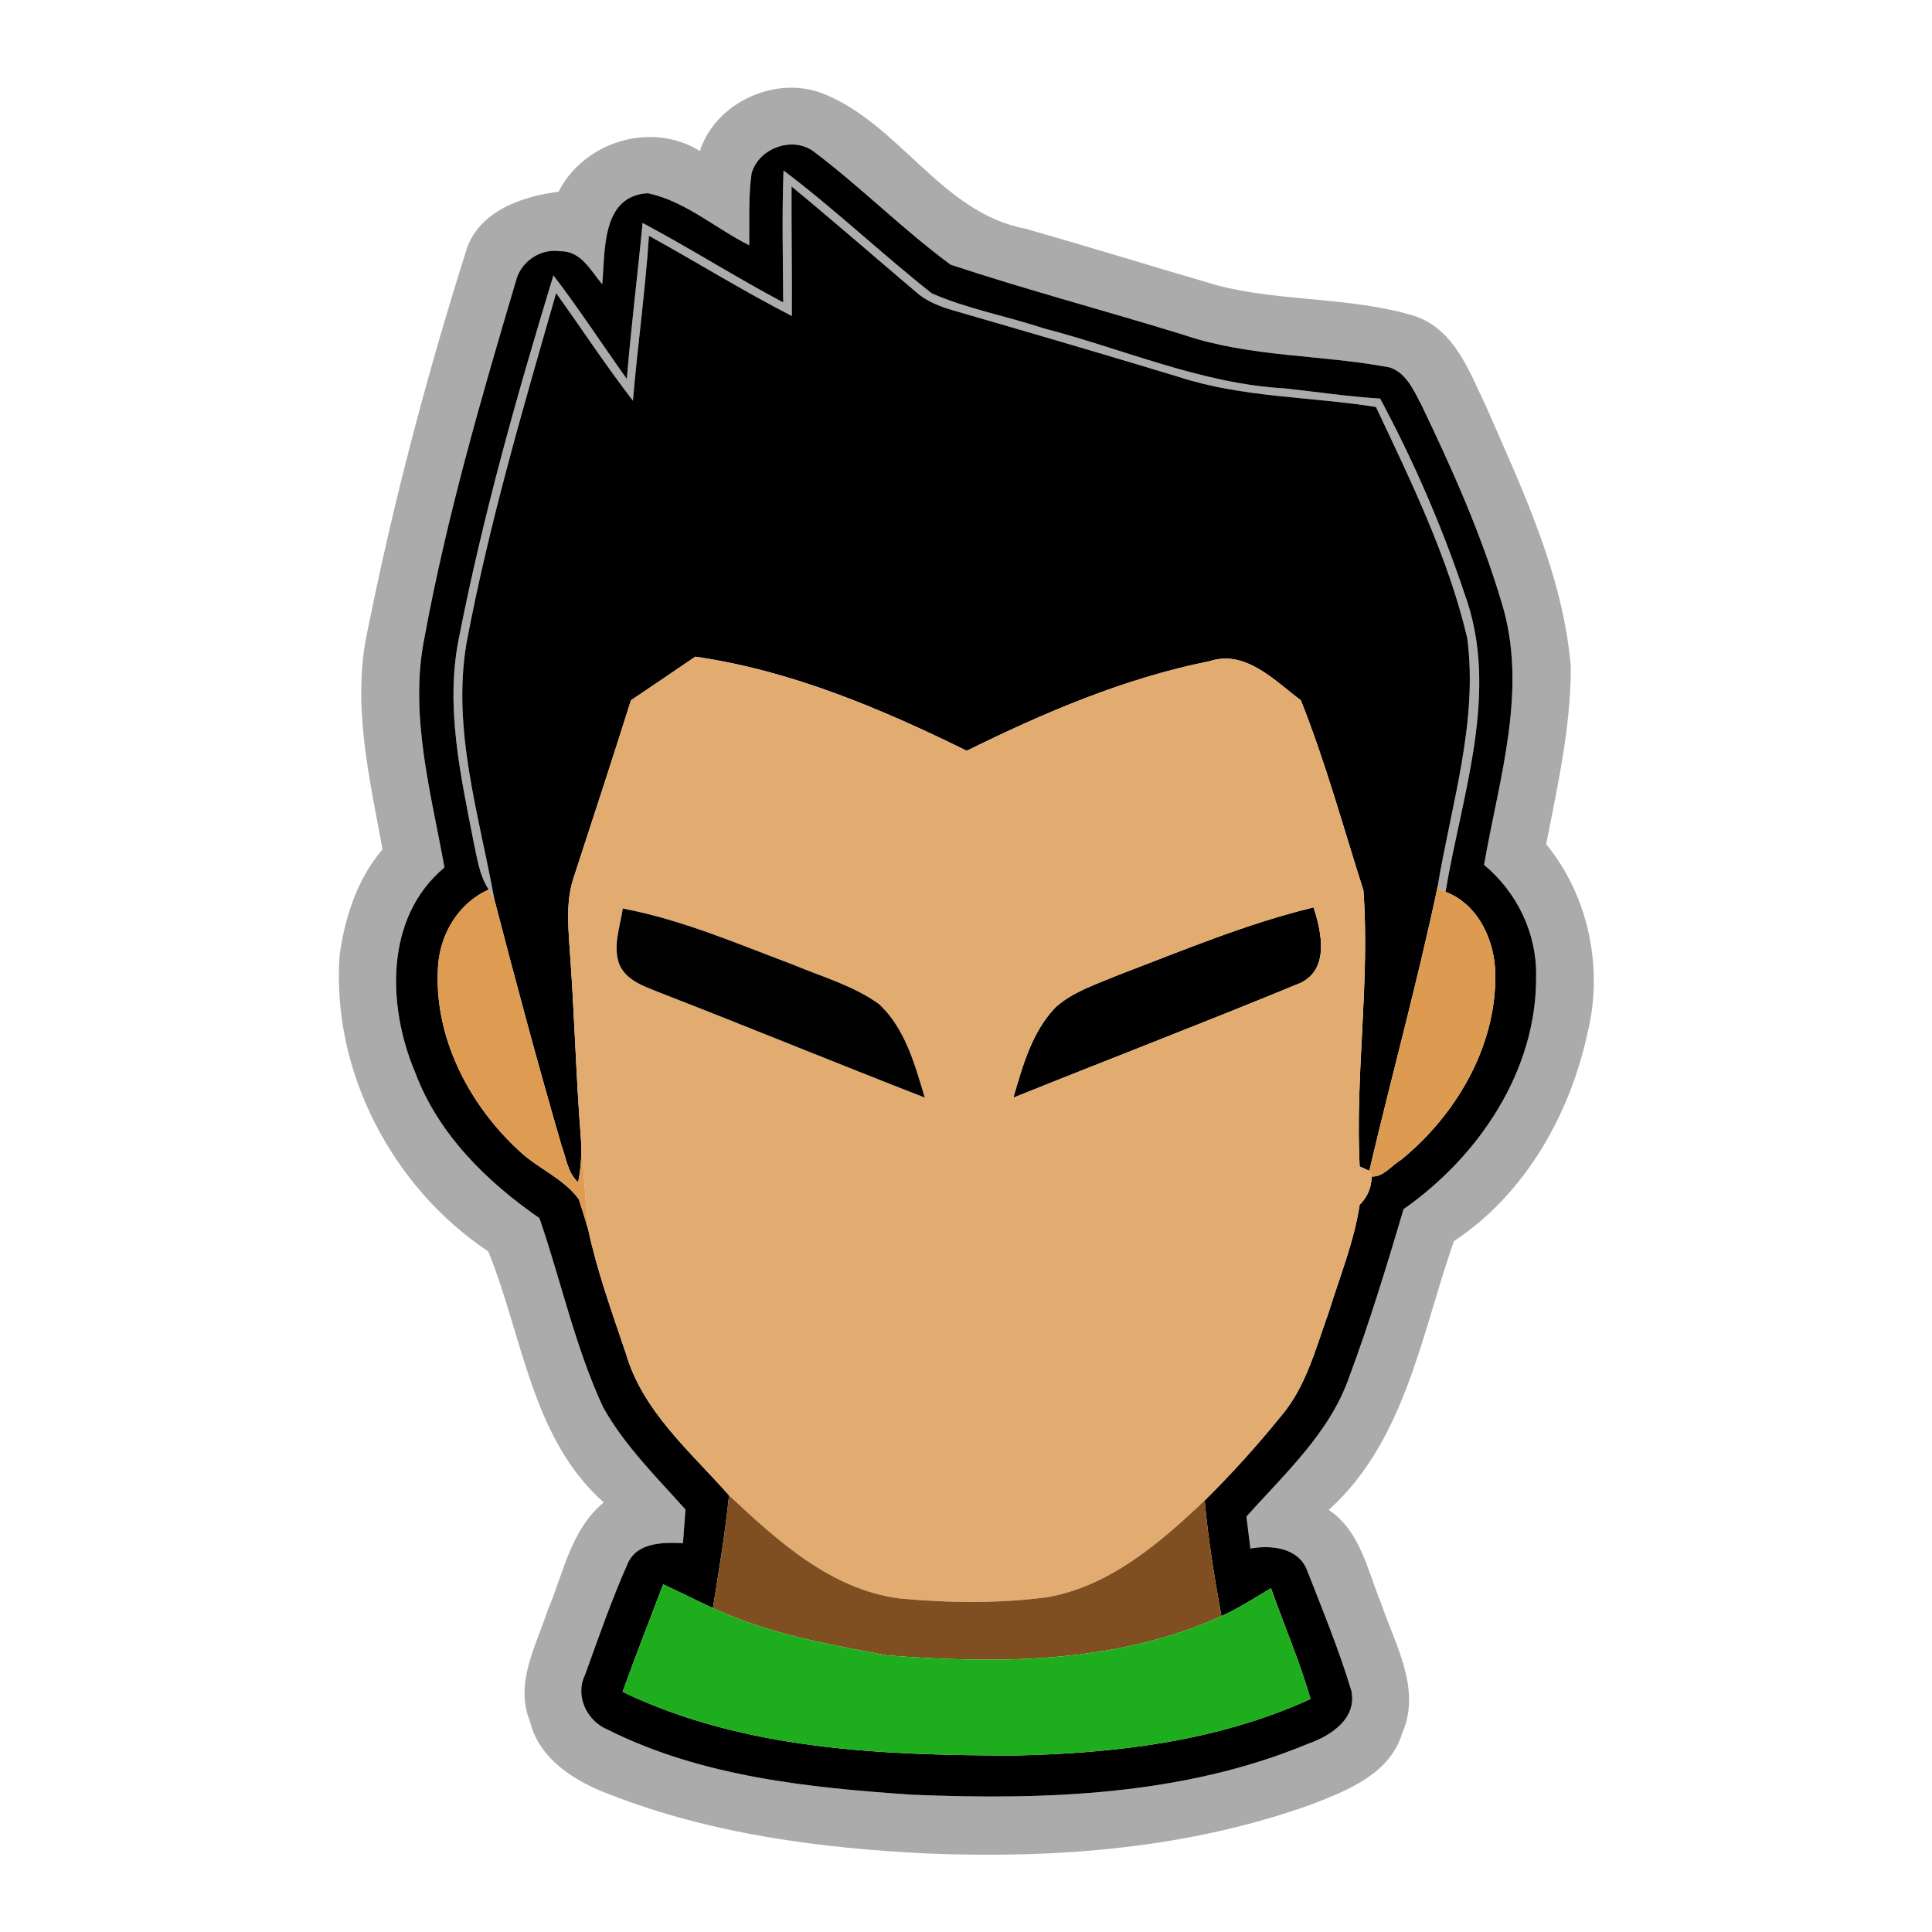 <?xml version="1.0" encoding="UTF-8" ?>
<!DOCTYPE svg PUBLIC "-//W3C//DTD SVG 1.1//EN" "http://www.w3.org/Graphics/SVG/1.1/DTD/svg11.dtd">
<svg width="200pt" height="200pt" viewBox="0 0 200 200" version="1.1" xmlns="http://www.w3.org/2000/svg">
<g id="#abababff">
<path fill="#ababab" opacity="1.00" d=" M 72.45 15.63 C 74.06 10.68 80.08 7.86 84.94 9.59 C 93.05 12.63 97.38 22.04 106.15 23.67 C 112.81 25.58 119.43 27.62 126.07 29.56 C 132.76 31.27 139.85 30.71 146.47 32.72 C 150.60 34.13 152.11 38.48 153.83 42.06 C 157.61 50.71 161.80 59.48 162.61 69.01 C 162.62 75.21 161.25 81.33 160.06 87.39 C 164.44 92.74 166.00 100.19 164.35 106.88 C 162.54 115.36 157.86 123.64 150.51 128.48 C 147.13 138.10 145.49 149.13 137.55 156.31 C 140.82 158.48 141.56 162.57 142.97 165.96 C 144.41 170.26 147.18 174.84 145.15 179.43 C 143.88 183.64 139.49 185.35 135.77 186.79 C 123.07 191.36 109.37 192.42 95.97 191.87 C 84.85 191.33 73.60 189.85 63.17 185.78 C 59.58 184.45 55.79 182.14 54.85 178.15 C 53.26 174.27 55.49 170.39 56.68 166.74 C 58.33 162.88 59.08 158.35 62.50 155.53 C 55.00 148.87 54.11 138.27 50.54 129.54 C 40.59 122.93 34.28 110.83 35.16 98.86 C 35.71 94.92 36.98 91.00 39.60 87.92 C 38.22 80.41 36.36 72.67 38.10 65.04 C 40.74 51.90 44.17 38.91 48.20 26.13 C 49.39 21.93 53.92 20.34 57.82 19.85 C 60.46 14.65 67.42 12.52 72.45 15.63 M 77.80 17.96 C 77.46 20.42 77.59 22.91 77.56 25.39 C 74.05 23.64 70.94 20.81 67.05 20.00 C 62.24 20.29 62.66 25.96 62.34 29.43 C 61.15 28.01 60.13 25.94 57.98 26.01 C 55.92 25.69 53.87 27.11 53.40 29.12 C 49.79 41.27 46.25 53.48 43.95 65.95 C 42.33 73.94 44.60 81.97 46.01 89.80 C 39.80 94.98 40.08 104.17 42.98 111.03 C 45.37 117.40 50.35 122.30 55.84 126.10 C 58.08 132.60 59.53 139.42 62.44 145.69 C 64.66 149.66 67.95 152.89 70.96 156.27 C 70.87 157.42 70.79 158.58 70.70 159.74 C 68.61 159.66 65.88 159.64 64.94 161.95 C 63.28 165.68 61.95 169.56 60.55 173.41 C 59.50 175.58 60.76 178.17 62.92 179.06 C 72.64 183.93 83.72 185.06 94.42 185.79 C 108.21 186.36 122.54 185.88 135.45 180.50 C 137.77 179.69 140.51 177.89 139.89 175.02 C 138.61 170.77 136.91 166.66 135.30 162.53 C 134.38 160.20 131.58 159.92 129.44 160.30 C 129.30 159.20 129.16 158.10 129.03 157.00 C 133.01 152.53 137.69 148.30 139.69 142.49 C 141.81 136.80 143.57 130.99 145.30 125.17 C 153.12 119.69 159.12 110.79 159.02 100.99 C 159.08 96.57 157.02 92.34 153.63 89.53 C 155.17 80.63 158.22 71.35 155.45 62.38 C 153.34 55.31 150.34 48.55 147.14 41.91 C 146.35 40.43 145.61 38.63 143.88 38.04 C 136.81 36.69 129.43 37.00 122.55 34.67 C 114.53 32.19 106.38 30.04 98.41 27.40 C 93.50 23.79 89.18 19.42 84.32 15.75 C 82.12 14.02 78.54 15.30 77.80 17.96 Z" />
<path fill="#ababab" opacity="1.00" d=" M 81.11 17.65 C 86.42 21.65 91.25 26.26 96.46 30.37 C 100.16 31.99 104.17 32.71 108.00 33.98 C 116.32 36.13 124.36 39.73 133.02 40.21 C 136.31 40.57 139.57 41.06 142.87 41.26 C 146.34 47.73 149.27 54.48 151.60 61.44 C 155.31 71.55 151.33 82.21 149.64 92.32 L 148.81 91.85 C 150.22 83.32 153.03 74.77 151.89 66.05 C 149.91 57.67 146.09 49.88 142.44 42.13 C 135.62 41.04 128.58 41.17 121.97 39.00 C 114.24 36.66 106.49 34.39 98.73 32.15 C 97.34 31.74 95.95 31.23 94.85 30.25 C 90.54 26.60 86.29 22.89 81.94 19.30 C 81.92 23.77 82.00 28.24 81.97 32.71 C 76.93 30.13 72.13 27.14 67.18 24.41 C 66.80 30.12 66.00 35.78 65.52 41.48 C 62.73 37.87 60.23 34.05 57.57 30.34 C 54.13 42.32 50.60 54.31 48.29 66.58 C 46.77 75.54 49.60 84.38 51.18 93.13 L 50.59 92.09 C 49.60 90.59 49.39 88.77 49.01 87.06 C 47.67 80.19 46.09 73.13 47.49 66.14 C 49.98 53.41 53.51 40.91 57.29 28.51 C 59.96 31.99 62.34 35.67 64.89 39.23 C 65.33 33.84 66.01 28.47 66.52 23.08 C 71.44 25.70 76.15 28.69 81.08 31.31 C 81.05 26.76 80.94 22.20 81.11 17.65 Z" />
</g>
<g id="#000000ff">
<path fill="#000000" opacity="1.00" d=" M 77.80 17.96 C 78.54 15.30 82.12 14.02 84.32 15.75 C 89.18 19.42 93.50 23.79 98.41 27.40 C 106.38 30.04 114.53 32.19 122.55 34.67 C 129.43 37.00 136.81 36.69 143.88 38.04 C 145.61 38.63 146.35 40.43 147.14 41.91 C 150.34 48.55 153.34 55.31 155.45 62.38 C 158.22 71.35 155.17 80.63 153.63 89.53 C 157.02 92.34 159.08 96.57 159.02 100.99 C 159.12 110.79 153.12 119.69 145.30 125.17 C 143.57 130.99 141.81 136.80 139.69 142.49 C 137.69 148.30 133.01 152.53 129.03 157.00 C 129.16 158.10 129.30 159.20 129.44 160.30 C 131.58 159.92 134.38 160.20 135.30 162.53 C 136.91 166.66 138.61 170.77 139.89 175.02 C 140.51 177.89 137.77 179.69 135.45 180.50 C 122.54 185.88 108.21 186.36 94.42 185.79 C 83.72 185.06 72.64 183.93 62.92 179.06 C 60.76 178.17 59.50 175.58 60.55 173.41 C 61.95 169.56 63.28 165.68 64.94 161.95 C 65.88 159.64 68.61 159.66 70.70 159.74 C 70.79 158.58 70.87 157.42 70.96 156.27 C 67.95 152.89 64.66 149.66 62.44 145.69 C 59.53 139.42 58.08 132.60 55.84 126.10 C 50.35 122.30 45.37 117.40 42.98 111.03 C 40.08 104.17 39.80 94.98 46.01 89.80 C 44.60 81.97 42.33 73.94 43.95 65.95 C 46.25 53.48 49.79 41.27 53.40 29.12 C 53.87 27.11 55.92 25.69 57.98 26.01 C 60.13 25.94 61.15 28.01 62.34 29.43 C 62.66 25.96 62.24 20.29 67.05 20.00 C 70.94 20.81 74.05 23.64 77.56 25.39 C 77.59 22.91 77.46 20.42 77.80 17.96 M 81.11 17.65 C 80.94 22.20 81.05 26.76 81.08 31.31 C 76.15 28.69 71.44 25.70 66.52 23.08 C 66.01 28.47 65.33 33.84 64.89 39.23 C 62.34 35.67 59.96 31.99 57.29 28.51 C 53.51 40.91 49.98 53.41 47.49 66.14 C 46.09 73.13 47.67 80.19 49.01 87.06 C 49.39 88.77 49.60 90.59 50.59 92.09 C 47.47 93.48 45.58 96.65 45.35 99.98 C 44.85 107.28 48.52 114.36 53.81 119.20 C 55.74 121.00 58.34 121.98 59.92 124.15 C 60.26 125.18 60.58 126.22 60.89 127.27 C 61.82 131.63 63.36 135.85 64.78 140.08 C 66.52 146.10 71.47 150.27 75.47 154.80 C 75.07 158.71 74.42 162.59 73.80 166.47 C 72.08 165.67 70.38 164.81 68.65 164.01 C 67.24 167.72 65.80 171.41 64.45 175.14 C 77.00 181.16 91.31 181.71 104.98 181.73 C 115.42 181.52 126.07 180.27 135.66 175.88 C 134.55 171.97 132.92 168.24 131.57 164.41 C 129.89 165.42 128.23 166.48 126.44 167.30 C 125.72 163.33 125.06 159.35 124.71 155.33 C 127.51 152.56 130.15 149.63 132.63 146.57 C 135.22 143.52 136.21 139.55 137.54 135.87 C 138.68 132.18 140.17 128.56 140.75 124.72 C 141.57 123.90 141.98 122.93 141.99 121.79 C 143.20 121.87 144.04 120.65 145.02 120.08 C 150.70 115.45 154.83 108.46 154.80 101.00 C 154.79 97.48 153.11 93.65 149.64 92.32 C 151.33 82.21 155.31 71.55 151.60 61.44 C 149.27 54.48 146.34 47.73 142.87 41.26 C 139.57 41.06 136.31 40.57 133.02 40.21 C 124.36 39.73 116.32 36.13 108.00 33.98 C 104.17 32.71 100.16 31.99 96.46 30.37 C 91.25 26.26 86.42 21.65 81.11 17.65 Z" />
<path fill="#000000" opacity="1.00" d=" M 81.94 19.30 C 86.29 22.89 90.54 26.60 94.85 30.25 C 95.95 31.23 97.34 31.74 98.73 32.15 C 106.49 34.39 114.24 36.66 121.97 39.00 C 128.58 41.17 135.62 41.04 142.44 42.13 C 146.09 49.88 149.91 57.67 151.89 66.05 C 153.03 74.77 150.22 83.32 148.81 91.85 C 146.73 101.70 144.05 111.40 141.75 121.20 C 141.50 121.09 141.00 120.86 140.75 120.75 C 140.27 111.23 141.83 101.66 141.14 92.17 C 139.04 85.60 137.21 78.88 134.66 72.49 C 131.93 70.45 128.94 67.22 125.20 68.45 C 116.40 70.21 108.09 73.77 100.08 77.72 C 91.17 73.34 81.87 69.41 71.98 67.98 C 69.77 69.49 67.54 70.99 65.32 72.49 C 63.39 78.58 61.41 84.66 59.42 90.74 C 58.60 93.09 58.80 95.61 58.96 98.05 C 59.46 104.62 59.61 111.22 60.13 117.79 C 60.24 119.33 60.15 120.87 59.85 122.39 C 58.77 121.42 58.61 119.88 58.13 118.59 C 55.67 110.14 53.39 101.64 51.18 93.13 C 49.60 84.38 46.77 75.54 48.29 66.58 C 50.60 54.31 54.13 42.32 57.57 30.34 C 60.23 34.05 62.73 37.87 65.52 41.48 C 66.00 35.78 66.80 30.12 67.18 24.41 C 72.13 27.14 76.93 30.13 81.97 32.71 C 82.00 28.24 81.92 23.77 81.94 19.30 Z" />
<path fill="#000000" opacity="1.00" d=" M 115.79 100.92 C 122.45 98.39 129.04 95.61 135.98 93.93 C 136.80 96.48 137.64 100.24 134.68 101.73 C 124.80 105.81 114.82 109.64 104.90 113.63 C 105.87 110.32 106.83 106.80 109.29 104.25 C 111.14 102.61 113.56 101.87 115.79 100.92 Z" />
</g>
<g id="#e2ac71ff">
<path fill="#e2ac71" opacity="1.00" d=" M 65.32 72.49 C 67.54 70.99 69.77 69.49 71.98 67.98 C 81.87 69.41 91.17 73.34 100.08 77.72 C 108.09 73.77 116.40 70.21 125.20 68.45 C 128.94 67.22 131.93 70.45 134.66 72.49 C 137.21 78.88 139.04 85.60 141.14 92.17 C 141.83 101.66 140.27 111.23 140.75 120.75 C 141.00 120.86 141.50 121.09 141.75 121.20 L 141.99 121.79 C 141.98 122.93 141.57 123.90 140.75 124.72 C 140.17 128.56 138.68 132.18 137.54 135.87 C 136.21 139.55 135.22 143.52 132.63 146.57 C 130.15 149.63 127.51 152.56 124.71 155.33 C 120.12 159.68 114.98 164.13 108.56 165.32 C 103.46 166.01 98.25 165.95 93.13 165.47 C 86.03 164.56 80.48 159.50 75.47 154.80 C 71.47 150.27 66.52 146.10 64.78 140.08 C 63.36 135.85 61.82 131.63 60.89 127.27 C 60.57 124.11 60.40 120.95 60.13 117.79 C 59.61 111.22 59.46 104.62 58.96 98.05 C 58.80 95.61 58.60 93.09 59.42 90.74 C 61.41 84.66 63.39 78.58 65.32 72.49 M 64.47 94.05 C 64.19 95.95 63.42 97.92 64.11 99.83 C 64.85 101.52 66.68 102.10 68.26 102.74 C 77.44 106.30 86.55 110.05 95.73 113.62 C 94.70 110.19 93.70 106.46 90.99 103.94 C 88.33 102.03 85.13 101.13 82.14 99.88 C 76.34 97.70 70.59 95.21 64.47 94.05 M 115.79 100.92 C 113.56 101.87 111.14 102.61 109.29 104.25 C 106.83 106.80 105.87 110.32 104.90 113.63 C 114.82 109.64 124.80 105.81 134.68 101.73 C 137.64 100.24 136.80 96.48 135.98 93.93 C 129.04 95.61 122.45 98.39 115.79 100.92 Z" />
</g>
<g id="#dd9b52ff">
<path fill="#dd9b52" opacity="1.00" d=" M 148.81 91.85 L 149.64 92.32 C 153.11 93.65 154.79 97.48 154.80 101.00 C 154.83 108.46 150.70 115.45 145.02 120.08 C 144.04 120.65 143.20 121.87 141.99 121.79 L 141.75 121.20 C 144.05 111.40 146.73 101.70 148.81 91.85 Z" />
</g>
<g id="#de9b52ff">
<path fill="#de9b52" opacity="1.00" d=" M 45.35 99.98 C 45.58 96.65 47.47 93.48 50.59 92.09 L 51.18 93.13 C 53.39 101.64 55.67 110.14 58.13 118.59 C 58.61 119.88 58.77 121.42 59.85 122.39 C 60.15 120.87 60.24 119.33 60.13 117.79 C 60.40 120.95 60.57 124.11 60.89 127.27 C 60.58 126.22 60.26 125.18 59.92 124.15 C 58.34 121.98 55.74 121.00 53.81 119.20 C 48.52 114.36 44.85 107.28 45.35 99.98 Z" />
</g>
<g id="#000100ff">
<path fill="#000100" opacity="1.00" d=" M 64.47 94.05 C 70.59 95.21 76.34 97.70 82.14 99.88 C 85.13 101.13 88.33 102.03 90.99 103.94 C 93.70 106.46 94.70 110.19 95.73 113.62 C 86.55 110.05 77.44 106.30 68.26 102.74 C 66.68 102.10 64.85 101.52 64.11 99.83 C 63.42 97.92 64.19 95.95 64.47 94.05 Z" />
</g>
<g id="#804f21ff">
<path fill="#804f21" opacity="1.00" d=" M 75.47 154.80 C 80.48 159.50 86.03 164.56 93.13 165.47 C 98.25 165.95 103.46 166.01 108.56 165.32 C 114.98 164.13 120.12 159.68 124.71 155.33 C 125.06 159.35 125.72 163.33 126.44 167.30 C 115.61 172.21 103.44 172.26 91.81 171.36 C 85.70 170.23 79.48 169.10 73.80 166.47 C 74.42 162.59 75.07 158.71 75.47 154.80 Z" />
</g>
<g id="#1eae1dff">
<path fill="#1eae1d" opacity="1.00" d=" M 68.65 164.01 C 70.38 164.81 72.08 165.67 73.80 166.47 C 79.48 169.10 85.70 170.23 91.81 171.36 C 103.44 172.26 115.61 172.21 126.44 167.30 C 128.23 166.48 129.89 165.42 131.57 164.41 C 132.92 168.24 134.55 171.97 135.66 175.88 C 126.07 180.27 115.42 181.52 104.98 181.73 C 91.31 181.71 77.00 181.16 64.45 175.14 C 65.80 171.41 67.24 167.72 68.65 164.01 Z" />
</g>
</svg>
